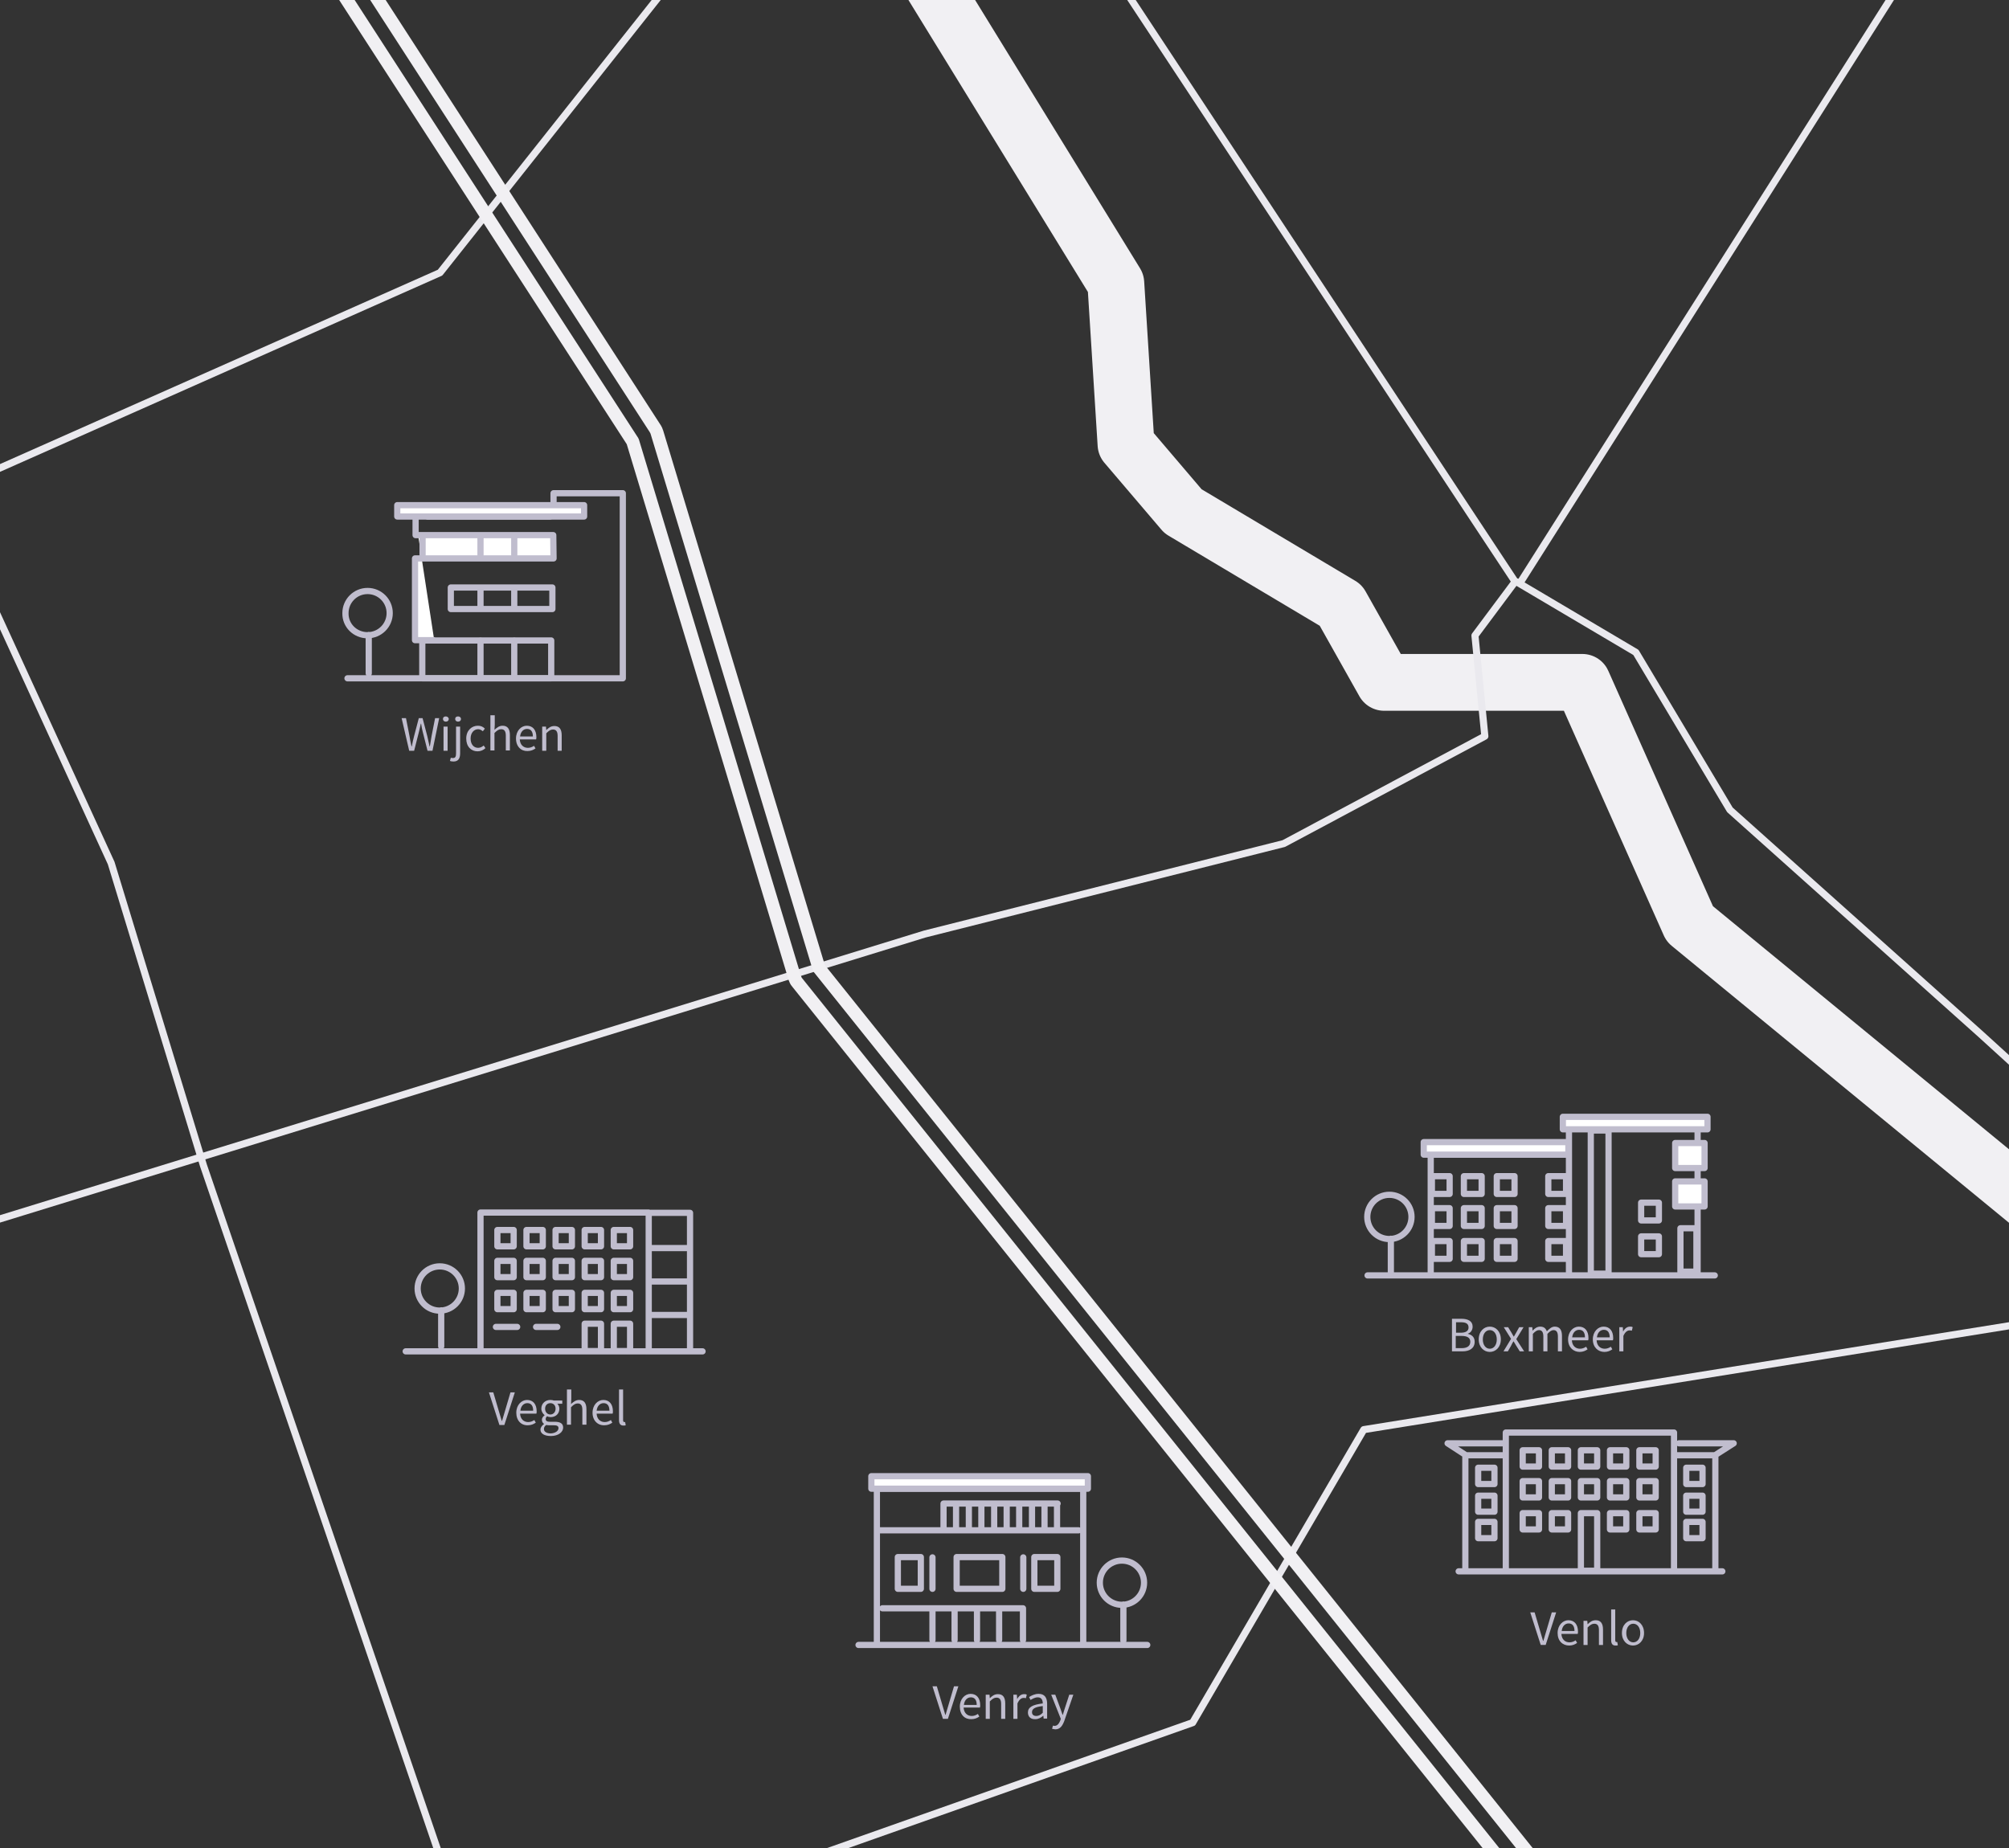 <?xml version="1.0" encoding="utf-8"?>
<!-- Generator: Adobe Illustrator 23.0.2, SVG Export Plug-In . SVG Version: 6.00 Build 0)  -->
<svg version="1.1" id="Layer_1" xmlns="http://www.w3.org/2000/svg" xmlns:xlink="http://www.w3.org/1999/xlink" x="0px" y="0px"
	 viewBox="0 0 690.3 635.1" style="enable-background:new 0 0 690.3 635.1;" xml:space="preserve">
<rect x="0" y="0" width="690.3" height="635.1" fill="#333333" stroke="none"/>
<style type="text/css">
	.st0{fill:none;stroke:#F1F0F3;stroke-width:19.52;stroke-linecap:round;stroke-linejoin:round;stroke-miterlimit:10;}
	.st1{fill:none;stroke:#EAE9EE;stroke-width:2.44;stroke-linecap:round;stroke-linejoin:round;stroke-miterlimit:10;}
	.st2{fill:none;stroke:#F1F0F3;stroke-width:4.469;stroke-linecap:round;stroke-linejoin:round;stroke-miterlimit:10;}
	.st3{fill:none;}
	.st4{fill:#C0BDCE;}
	.st5{fill:none;stroke:#C0BDCE;stroke-width:2.135;stroke-linecap:round;stroke-linejoin:round;stroke-miterlimit:10;}
	.st6{fill:#FFFFFF;}
</style>
<polyline class="st0" points="306.2,-28.3 383.4,97.3 386.9,152.7 406.5,175.7 460.7,208 475.6,234.5 543.7,234.5 580.6,317.5 
	715.4,428.2 "/>
<polyline class="st1" points="-18.9,424.7 317.7,321 441.1,289.9 510.2,253 506.8,218.4 520.6,199.9 505.8,177.5 377.7,-16.8 "/>
<polyline class="st1" points="521.2,200 562.1,224.2 594.4,278.3 658.9,336 680.8,355.6 720,391.3 "/>
<line class="st1" x1="694.1" y1="-70.6" x2="522.3" y2="200.3"/>
<line class="st1" x1="837" y1="432" x2="694.1" y2="-70.6"/>
<polyline class="st1" points="237.6,-15.3 151.2,93.7 -20,169.7 38.2,296.6 69.9,400.5 165,678.5 409.8,592 468.6,491.3 837,432 "/>
<path class="st2" d="M111.1-29l114.1,176.4c0.2,0.4,0.4,0.7,0.5,1.1c18.6,61.4,37.1,122.8,55.7,184.2
	C369.7,442.9,458,553,546.3,663.2"/>
<path class="st2" d="M103.6-24.1c37.9,58.6,75.9,117.2,113.8,175.8c18.6,61.5,37.2,122.9,55.7,184.4c0.2,0.5,0.4,1.1,0.8,1.5
	l265.4,331.2"/>
<path class="st3" d="M15.9,0C7.1,0,0,7.1,0,15.9v603.2c0,8.8,7.1,15.9,15.9,15.9h658.4c8.8,0,15.9-7.1,15.9-15.9V15.9
	c0-8.8-7.1-15.9-15.9-15.9H15.9z"/>
<g>
	<path class="st4" d="M138,246.8h1.5l1.2,6.1c0.2,1.2,0.4,2.4,0.7,3.6h0.1c0.2-1.2,0.5-2.4,0.8-3.6l1.6-6.1h1.3l1.6,6.1
		c0.3,1.2,0.5,2.4,0.8,3.6h0.1c0.2-1.2,0.4-2.4,0.6-3.6l1.2-6.1h1.4l-2.3,11.2h-1.7l-1.7-6.7c-0.2-0.9-0.4-1.7-0.5-2.6h-0.1
		c-0.2,0.9-0.4,1.7-0.6,2.6l-1.7,6.7h-1.7L138,246.8z"/>
	<path class="st4" d="M152.2,247.1c0-0.6,0.4-0.9,1-0.9c0.5,0,1,0.4,1,0.9c0,0.5-0.4,0.9-1,0.9C152.6,248,152.2,247.6,152.2,247.1z
		 M152.4,249.7h1.4v8.3h-1.4V249.7z"/>
	<path class="st4" d="M154.6,261.5l0.3-1.1c0.2,0.1,0.5,0.1,0.8,0.1c0.8,0,1-0.6,1-1.6v-9.2h1.4v9.2c0,1.7-0.6,2.8-2.3,2.8
		C155.3,261.7,154.8,261.6,154.6,261.5z M156.4,247.1c0-0.6,0.4-0.9,1-0.9s1,0.4,1,0.9c0,0.5-0.4,0.9-1,0.9S156.4,247.6,156.4,247.1
		z"/>
	<path class="st4" d="M160.2,253.8c0-2.8,1.9-4.4,4-4.4c1.1,0,1.8,0.4,2.4,1l-0.7,0.9c-0.5-0.4-1-0.7-1.6-0.7
		c-1.5,0-2.6,1.3-2.6,3.2s1,3.2,2.6,3.2c0.8,0,1.4-0.4,1.9-0.8l0.6,0.9c-0.7,0.7-1.7,1.1-2.7,1.1
		C161.9,258.2,160.2,256.6,160.2,253.8z"/>
	<path class="st4" d="M168.6,245.8h1.4v3.3l-0.1,1.7c0.8-0.7,1.6-1.4,2.8-1.4c1.7,0,2.5,1.1,2.5,3.2v5.3h-1.4v-5.1
		c0-1.5-0.5-2.2-1.6-2.2c-0.8,0-1.4,0.4-2.3,1.3v6h-1.4V245.8z"/>
	<path class="st4" d="M177.3,253.8c0-2.7,1.8-4.4,3.7-4.4c2.1,0,3.3,1.5,3.3,3.9c0,0.3,0,0.6-0.1,0.8h-5.6c0.1,1.8,1.2,2.9,2.8,2.9
		c0.8,0,1.5-0.3,2.1-0.7l0.5,0.9c-0.7,0.5-1.6,0.9-2.7,0.9C179.1,258.2,177.3,256.6,177.3,253.8z M183.1,253.1c0-1.7-0.7-2.6-2-2.6
		c-1.2,0-2.2,0.9-2.4,2.6H183.1z"/>
	<path class="st4" d="M186.4,249.7h1.2l0.1,1.2h0c0.8-0.8,1.6-1.4,2.8-1.4c1.7,0,2.5,1.1,2.5,3.2v5.3h-1.4v-5.1
		c0-1.5-0.5-2.2-1.6-2.2c-0.8,0-1.4,0.4-2.3,1.3v6h-1.4V249.7z"/>
</g>
<g>
	<path class="st4" d="M525.8,554.1h1.5l1.8,6.1c0.4,1.3,0.7,2.4,1.1,3.7h0.1c0.4-1.3,0.7-2.4,1.1-3.7l1.8-6.1h1.5l-3.6,11.2h-1.7
		L525.8,554.1z"/>
</g>
<g>
	<path class="st4" d="M535.2,561.2c0-2.7,1.8-4.4,3.7-4.4c2.1,0,3.3,1.5,3.3,3.9c0,0.3,0,0.6-0.1,0.8h-5.6c0.1,1.8,1.2,2.9,2.8,2.9
		c0.8,0,1.5-0.3,2.1-0.7l0.5,0.9c-0.7,0.5-1.6,0.9-2.7,0.9C536.9,565.5,535.2,563.9,535.2,561.2z M541,560.5c0-1.7-0.7-2.6-2-2.6
		c-1.2,0-2.2,0.9-2.4,2.6H541z"/>
	<path class="st4" d="M544.2,557h1.2l0.1,1.2h0c0.8-0.8,1.6-1.4,2.8-1.4c1.7,0,2.5,1.1,2.5,3.2v5.3h-1.4v-5.1c0-1.5-0.5-2.2-1.6-2.2
		c-0.8,0-1.4,0.4-2.3,1.3v6h-1.4V557z"/>
	<path class="st4" d="M553.6,563.6v-10.5h1.4v10.6c0,0.4,0.2,0.6,0.4,0.6c0.1,0,0.1,0,0.3,0l0.2,1.1c-0.2,0.1-0.4,0.1-0.8,0.1
		C554,565.5,553.6,564.8,553.6,563.6z"/>
	<path class="st4" d="M557.3,561.2c0-2.8,1.8-4.4,3.8-4.4s3.8,1.6,3.8,4.4c0,2.7-1.8,4.3-3.8,4.3S557.3,563.9,557.3,561.2z
		 M563.6,561.2c0-1.9-1-3.2-2.4-3.2s-2.4,1.3-2.4,3.2c0,1.9,1,3.2,2.4,3.2S563.6,563.1,563.6,561.2z"/>
</g>
<g>
	<path class="st4" d="M320.4,579.5h1.5l1.8,6.1c0.4,1.3,0.7,2.4,1.1,3.7h0.1c0.4-1.3,0.7-2.4,1.1-3.7l1.8-6.1h1.5l-3.6,11.2H324
		L320.4,579.5z"/>
</g>
<g>
	<path class="st4" d="M329.8,586.5c0-2.7,1.8-4.4,3.7-4.4c2.1,0,3.3,1.5,3.3,3.9c0,0.3,0,0.6-0.1,0.8h-5.6c0.1,1.8,1.2,2.9,2.8,2.9
		c0.8,0,1.5-0.3,2.1-0.7l0.5,0.9c-0.7,0.5-1.6,0.9-2.7,0.9C331.5,590.9,329.8,589.3,329.8,586.5z M335.6,585.9c0-1.7-0.7-2.6-2-2.6
		c-1.2,0-2.2,0.9-2.4,2.6H335.6z"/>
	<path class="st4" d="M338.8,582.4h1.2l0.1,1.2h0c0.8-0.8,1.6-1.4,2.8-1.4c1.7,0,2.5,1.1,2.5,3.2v5.3h-1.4v-5.1
		c0-1.5-0.5-2.2-1.6-2.2c-0.8,0-1.4,0.4-2.3,1.3v6h-1.4V582.4z"/>
	<path class="st4" d="M348.2,582.4h1.2l0.1,1.5h0c0.6-1.1,1.4-1.7,2.4-1.7c0.4,0,0.6,0,0.9,0.2l-0.3,1.2c-0.3-0.1-0.5-0.1-0.8-0.1
		c-0.7,0-1.5,0.5-2.1,1.9v5.3h-1.4V582.4z"/>
</g>
<g>
	<path class="st4" d="M353.2,588.5c0-1.8,1.6-2.7,5.1-3.1c0-1.1-0.4-2.1-1.7-2.1c-1,0-1.8,0.5-2.5,0.9l-0.5-1
		c0.8-0.5,1.9-1.1,3.3-1.1c2,0,2.9,1.3,2.9,3.4v5.1h-1.2l-0.1-1h0c-0.8,0.7-1.7,1.2-2.7,1.2C354.2,590.9,353.2,590,353.2,588.5z
		 M358.3,588.6v-2.3c-2.8,0.3-3.7,1-3.7,2.1c0,0.9,0.6,1.3,1.5,1.3C356.8,589.7,357.5,589.4,358.3,588.6z"/>
	<path class="st4" d="M361.5,594.1l0.3-1.1c0.2,0.1,0.4,0.1,0.6,0.1c0.9,0,1.5-0.8,1.9-1.8l0.2-0.6l-3.3-8.3h1.4l1.7,4.6
		c0.3,0.7,0.5,1.6,0.8,2.3h0.1c0.2-0.8,0.5-1.6,0.7-2.3l1.5-4.6h1.4l-3.1,9c-0.6,1.6-1.4,2.9-3.1,2.9
		C362.1,594.2,361.7,594.2,361.5,594.1z"/>
</g>
<g>
	<path class="st4" d="M168,478.5h1.5l1.8,6.1c0.4,1.3,0.7,2.4,1.1,3.7h0.1c0.4-1.3,0.7-2.4,1.1-3.7l1.8-6.1h1.5l-3.6,11.2h-1.7
		L168,478.5z"/>
	<path class="st4" d="M177.4,485.5c0-2.7,1.8-4.4,3.7-4.4c2.1,0,3.3,1.5,3.3,3.9c0,0.3,0,0.6-0.1,0.8h-5.6c0.1,1.8,1.2,2.9,2.8,2.9
		c0.8,0,1.5-0.3,2.1-0.7l0.5,0.9c-0.7,0.5-1.6,0.9-2.7,0.9C179.1,489.9,177.4,488.2,177.4,485.5z M183.2,484.8c0-1.7-0.7-2.6-2-2.6
		c-1.2,0-2.2,0.9-2.4,2.6H183.2z"/>
</g>
<g>
	<path class="st4" d="M185.7,491.3c0-0.7,0.5-1.4,1.2-1.9v-0.1c-0.4-0.3-0.7-0.7-0.7-1.4c0-0.7,0.5-1.2,0.9-1.5v-0.1
		c-0.5-0.4-1.1-1.2-1.1-2.2c0-1.8,1.4-3,3.1-3c0.5,0,0.9,0.1,1.2,0.2h2.9v1.1h-1.7c0.4,0.4,0.7,1,0.7,1.7c0,1.8-1.3,2.9-3,2.9
		c-0.4,0-0.9-0.1-1.2-0.3c-0.3,0.3-0.5,0.5-0.5,1c0,0.5,0.3,0.9,1.5,0.9h1.6c1.9,0,2.9,0.6,2.9,2c0,1.5-1.6,2.9-4.2,2.9
		C187.1,493.5,185.7,492.7,185.7,491.3z M191.9,490.8c0-0.8-0.6-1-1.7-1h-1.4c-0.3,0-0.7,0-1.1-0.1c-0.6,0.4-0.8,0.9-0.8,1.4
		c0,0.9,0.9,1.5,2.4,1.5C190.9,492.5,191.9,491.7,191.9,490.8z M190.9,484.1c0-1.2-0.8-1.9-1.8-1.9s-1.8,0.7-1.8,1.9
		c0,1.2,0.8,2,1.8,2C190.1,486.1,190.9,485.3,190.9,484.1z"/>
	<path class="st4" d="M194.9,477.5h1.4v3.3l-0.1,1.7c0.8-0.7,1.6-1.4,2.8-1.4c1.7,0,2.5,1.1,2.5,3.2v5.3h-1.4v-5.1
		c0-1.5-0.5-2.2-1.6-2.2c-0.8,0-1.4,0.4-2.3,1.3v6h-1.4V477.5z"/>
	<path class="st4" d="M203.6,485.5c0-2.7,1.8-4.4,3.7-4.4c2.1,0,3.3,1.5,3.3,3.9c0,0.3,0,0.6-0.1,0.8H205c0.1,1.8,1.2,2.9,2.8,2.9
		c0.8,0,1.5-0.3,2.1-0.7l0.5,0.9c-0.7,0.5-1.6,0.9-2.7,0.9C205.4,489.9,203.6,488.2,203.6,485.5z M209.4,484.8c0-1.7-0.7-2.6-2-2.6
		c-1.2,0-2.2,0.9-2.4,2.6H209.4z"/>
	<path class="st4" d="M212.7,488v-10.5h1.4v10.6c0,0.4,0.2,0.6,0.4,0.6c0.1,0,0.1,0,0.3,0l0.2,1.1c-0.2,0.1-0.4,0.1-0.8,0.1
		C213.1,489.9,212.7,489.2,212.7,488z"/>
</g>
<g>
	<path class="st4" d="M498.8,453.2h3.3c2.3,0,3.9,0.8,3.9,2.7c0,1.1-0.6,2.1-1.6,2.4v0.1c1.3,0.3,2.3,1.1,2.3,2.7
		c0,2.2-1.7,3.3-4.2,3.3h-3.6V453.2z M501.9,458c1.9,0,2.7-0.7,2.7-1.8c0-1.3-0.9-1.8-2.6-1.8h-1.7v3.6H501.9z M502.2,463.3
		c1.9,0,3-0.7,3-2.2c0-1.4-1.1-2-3-2h-2v4.2H502.2z"/>
	<path class="st4" d="M508.1,460.3c0-2.8,1.8-4.4,3.8-4.4s3.8,1.6,3.8,4.4c0,2.7-1.8,4.3-3.8,4.3S508.1,463,508.1,460.3z
		 M514.3,460.3c0-1.9-1-3.2-2.4-3.2s-2.4,1.3-2.4,3.2c0,1.9,1,3.2,2.4,3.2S514.3,462.2,514.3,460.3z"/>
</g>
<g>
	<path class="st4" d="M519.2,460.1l-2.5-4h1.5l1.1,1.8c0.3,0.5,0.5,0.9,0.8,1.4h0.1c0.3-0.5,0.5-0.9,0.8-1.4l1-1.8h1.5l-2.5,4.1
		l2.7,4.2h-1.5l-1.2-1.9c-0.3-0.5-0.6-1-0.9-1.5h-0.1c-0.3,0.5-0.6,1-0.8,1.5l-1.1,1.9h-1.5L519.2,460.1z"/>
	<path class="st4" d="M525.3,456.1h1.2l0.1,1.2h0c0.7-0.8,1.6-1.4,2.6-1.4c1.3,0,1.9,0.6,2.3,1.6c0.9-0.9,1.7-1.6,2.7-1.6
		c1.7,0,2.5,1.1,2.5,3.2v5.3h-1.4v-5.1c0-1.5-0.5-2.2-1.5-2.2c-0.6,0-1.3,0.4-2.1,1.3v6h-1.4v-5.1c0-1.5-0.5-2.2-1.5-2.2
		c-0.6,0-1.3,0.4-2.1,1.3v6h-1.4V456.1z"/>
	<path class="st4" d="M538.8,460.3c0-2.7,1.8-4.4,3.7-4.4c2.1,0,3.3,1.5,3.3,3.9c0,0.3,0,0.6-0.1,0.8h-5.6c0.1,1.8,1.2,2.9,2.8,2.9
		c0.8,0,1.5-0.3,2.1-0.7l0.5,0.9c-0.7,0.5-1.6,0.9-2.7,0.9C540.6,464.6,538.8,463,538.8,460.3z M544.6,459.6c0-1.7-0.7-2.6-2-2.6
		c-1.2,0-2.2,0.9-2.4,2.6H544.6z"/>
	<path class="st4" d="M547.3,460.3c0-2.7,1.8-4.4,3.7-4.4c2.1,0,3.3,1.5,3.3,3.9c0,0.3,0,0.6-0.1,0.8h-5.6c0.1,1.8,1.2,2.9,2.8,2.9
		c0.8,0,1.5-0.3,2.1-0.7l0.5,0.9c-0.7,0.5-1.6,0.9-2.7,0.9C549.1,464.6,547.3,463,547.3,460.3z M553.1,459.6c0-1.7-0.7-2.6-2-2.6
		c-1.2,0-2.2,0.9-2.4,2.6H553.1z"/>
	<path class="st4" d="M556.4,456.1h1.2l0.1,1.5h0c0.6-1.1,1.4-1.7,2.4-1.7c0.4,0,0.6,0,0.9,0.2l-0.3,1.2c-0.3-0.1-0.5-0.1-0.8-0.1
		c-0.7,0-1.5,0.5-2.1,1.9v5.3h-1.4V456.1z"/>
</g>
<path class="st5" d="M372.2,564.4v-52.8h-70.9v52.8 M350.2,516.7v8.9 M324.2,516.7v8.9 M328.5,516.7v8.9 M332.9,516.7v8.9
	 M337.2,516.7v8.9 M341.6,516.7v8.9 M345.9,516.7v8.9 M354.6,516.7v8.9 M358.9,516.7v8.9 M363.2,516.7v8.9 M328.7,546h15.7v-10.9
	h-15.7V546z M308.5,546h7.9v-10.9h-7.9V546z M355.4,546h7.9v-10.9h-7.9V546z M295,565.3h99.2 M351.6,535.2V546 M320.4,535.2V546
	 M320.4,552.7v10.9 M328,552.7v10.9 M335.7,552.7v10.9 M343.3,552.7v10.9 M303.2,552.7h48.3v10.9 M302,525.9h68.6 M324.2,516.7h39.2
	"/>
<rect x="299.4" y="507.3" class="st6" width="74.4" height="4.3"/>
<path class="st5" d="M299.4,511.6h74.4v-4.3h-74.4V511.6z M386,551.4v12.4 M385.5,551.5c4.2,0,7.6-3.4,7.6-7.6
	c0-4.2-3.4-7.6-7.6-7.6c-4.2,0-7.6,3.4-7.6,7.6C377.9,548.1,381.3,551.5,385.5,551.5z M583.3,437.7v-49.8h-44.2v49.8"/>
<rect x="575.6" y="392.8" class="st6" width="10.1" height="8.6"/>
<rect x="575.6" y="392.8" class="st5" width="10.1" height="8.6"/>
<rect x="575.6" y="406" class="st6" width="10.1" height="8.6"/>
<path class="st5" d="M575.6,414.6h10.1V406h-10.1V414.6z M546.6,437.7h6.1v-49.2h-6.1V437.7z M563.9,419.4h6.1v-6.1h-6.1V419.4z
	 M492,410.3h6.1v-6.1H492V410.3z M492,421.3h6.1v-6.1H492V421.3z M492,432.6h6.1v-6.1H492V432.6z M503,410.3h6.1v-6.1H503V410.3z
	 M503,421.3h6.1v-6.1H503V421.3z M503,432.6h6.1v-6.1H503V432.6z M514.3,410.3h6.1v-6.1h-6.1V410.3z M532,410.3h6.1v-6.1H532V410.3z
	 M514.3,421.3h6.1v-6.1h-6.1V421.3z M532,421.3h6.1v-6.1H532V421.3z M514.3,432.6h6.1v-6.1h-6.1V432.6z M532,432.6h6.1v-6.1H532
	V432.6z M577.4,437h5.5v-14.9h-5.5V437z M563.9,431h6.1v-6.1h-6.1V431z M469.9,438.3h119.3 M537.9,396.8h-46.3v40.8"/>
<rect x="537" y="383.8" class="st6" width="49.7" height="4.3"/>
<rect x="537" y="383.8" class="st5" width="49.7" height="4.3"/>
<rect x="489.2" y="392.5" class="st6" width="49.7" height="4.3"/>
<path class="st5" d="M489.2,396.8h49.7v-4.3h-49.7V396.8z M477.9,425.7v12.4 M477.4,425.8c4.2,0,7.6-3.4,7.6-7.6
	c0-4.2-3.4-7.6-7.6-7.6c-4.2,0-7.6,3.4-7.6,7.6C469.8,422.4,473.2,425.8,477.4,425.8z M575.2,539.7v-47.4h-57.8v47.4 M517.1,500.1
	h-13.6v39.7 M575.8,500.1h13.6v39.7 M507.9,510h5.6v-5.6h-5.6V510z M585,510h-5.6v-5.6h5.6V510z M507.9,519.5h5.6V514h-5.6V519.5z
	 M585,519.5h-5.6V514h5.6V519.5z M507.9,528.6h5.6v-5.6h-5.6V528.6z M585,528.6h-5.6v-5.6h5.6V528.6z M543.2,504h5.6v-5.6h-5.6V504z
	 M553.2,504h5.6v-5.6h-5.6V504z M563.3,504h5.6v-5.6h-5.6V504z M523.2,504h5.6v-5.6h-5.6V504z M533.2,504h5.6v-5.6h-5.6V504z
	 M543.2,514.6h5.6V509h-5.6V514.6z M553.2,514.6h5.6V509h-5.6V514.6z M563.3,514.6h5.6V509h-5.6V514.6z M523.2,514.6h5.6V509h-5.6
	V514.6z M533.2,514.6h5.6V509h-5.6V514.6z M543.2,539.8h5.6V520h-5.6V539.8z M553.2,525.6h5.6V520h-5.6V525.6z M563.3,525.6h5.6V520
	h-5.6V525.6z M523.2,525.6h5.6V520h-5.6V525.6z M533.2,525.6h5.6V520h-5.6V525.6z M501.2,540h90.6 M503.4,499.9l-6-3.9h18.8
	 M589.6,499.9l6.1-3.9h-18.8"/>
<polyline class="st6" points="142.8,178.2 142.8,183.9 190.1,183.9 190.2,191.9 142.7,191.9 142.7,220 149.2,220 "/>
<path class="st5" d="M142.8,178.2v5.7h47.3l0.1,8h-47.6V220h6.5 M145.1,233.1h44.3v-13h-44.3V233.1z M154.9,209.3h34.9v-7.4h-34.9
	V209.3z M189,177.5h-42.1"/>
<rect x="136.5" y="173.6" class="st6" width="64.2" height="3.9"/>
<path class="st5" d="M136.5,177.5h64.2v-3.9h-64.2V177.5z M119.4,233.1h94.6v-63.6h-23.8v3.4 M165.1,220.2v12.9 M176.7,220.2v12.9
	 M165.1,184.9v5.8 M176.7,184.9v5.8 M145.2,184.9v5.8 M165.1,202.7v5.8 M176.7,202.7v5.8 M126.7,218.2v13.2 M126.3,218.3
	c4.2,0,7.6-3.4,7.6-7.6c0-4.2-3.4-7.6-7.6-7.6c-4.2,0-7.6,3.4-7.6,7.6C118.6,214.9,122,218.3,126.3,218.3z M222.9,464.1v-47.4h-57.8
	v47.4 M223.5,416.8h13.6v47.3 M190.9,428.3h5.6v-5.6h-5.6V428.3z M200.9,428.3h5.6v-5.6h-5.6V428.3z M210.9,428.3h5.6v-5.6h-5.6
	V428.3z M170.9,428.3h5.6v-5.6h-5.6V428.3z M180.9,428.3h5.6v-5.6h-5.6V428.3z M190.9,438.9h5.6v-5.6h-5.6V438.9z M200.9,438.9h5.6
	v-5.6h-5.6V438.9z M210.9,438.9h5.6v-5.6h-5.6V438.9z M170.9,438.9h5.6v-5.6h-5.6V438.9z M180.9,438.9h5.6v-5.6h-5.6V438.9z
	 M190.9,449.9h5.6v-5.6h-5.6V449.9z M200.9,449.9h5.6v-5.6h-5.6V449.9z M210.9,449.9h5.6v-5.6h-5.6V449.9z M170.9,449.9h5.6v-5.6
	h-5.6V449.9z M180.9,449.9h5.6v-5.6h-5.6V449.9z M200.9,464.3h5.6v-9.4h-5.6V464.3z M210.9,464.3h5.6v-9.4h-5.6V464.3z M139.4,464.4
	h102 M223,428.9h13.3 M223,440.4h13.3 M223,451.9h13.3 M170.4,456h7.3 M184.2,456h7.3 M151.6,450.3v12.4 M151.1,450.4
	c4.2,0,7.6-3.4,7.6-7.6c0-4.2-3.4-7.6-7.6-7.6c-4.2,0-7.6,3.4-7.6,7.6C143.5,447,146.9,450.4,151.1,450.4z"/>
</svg>
